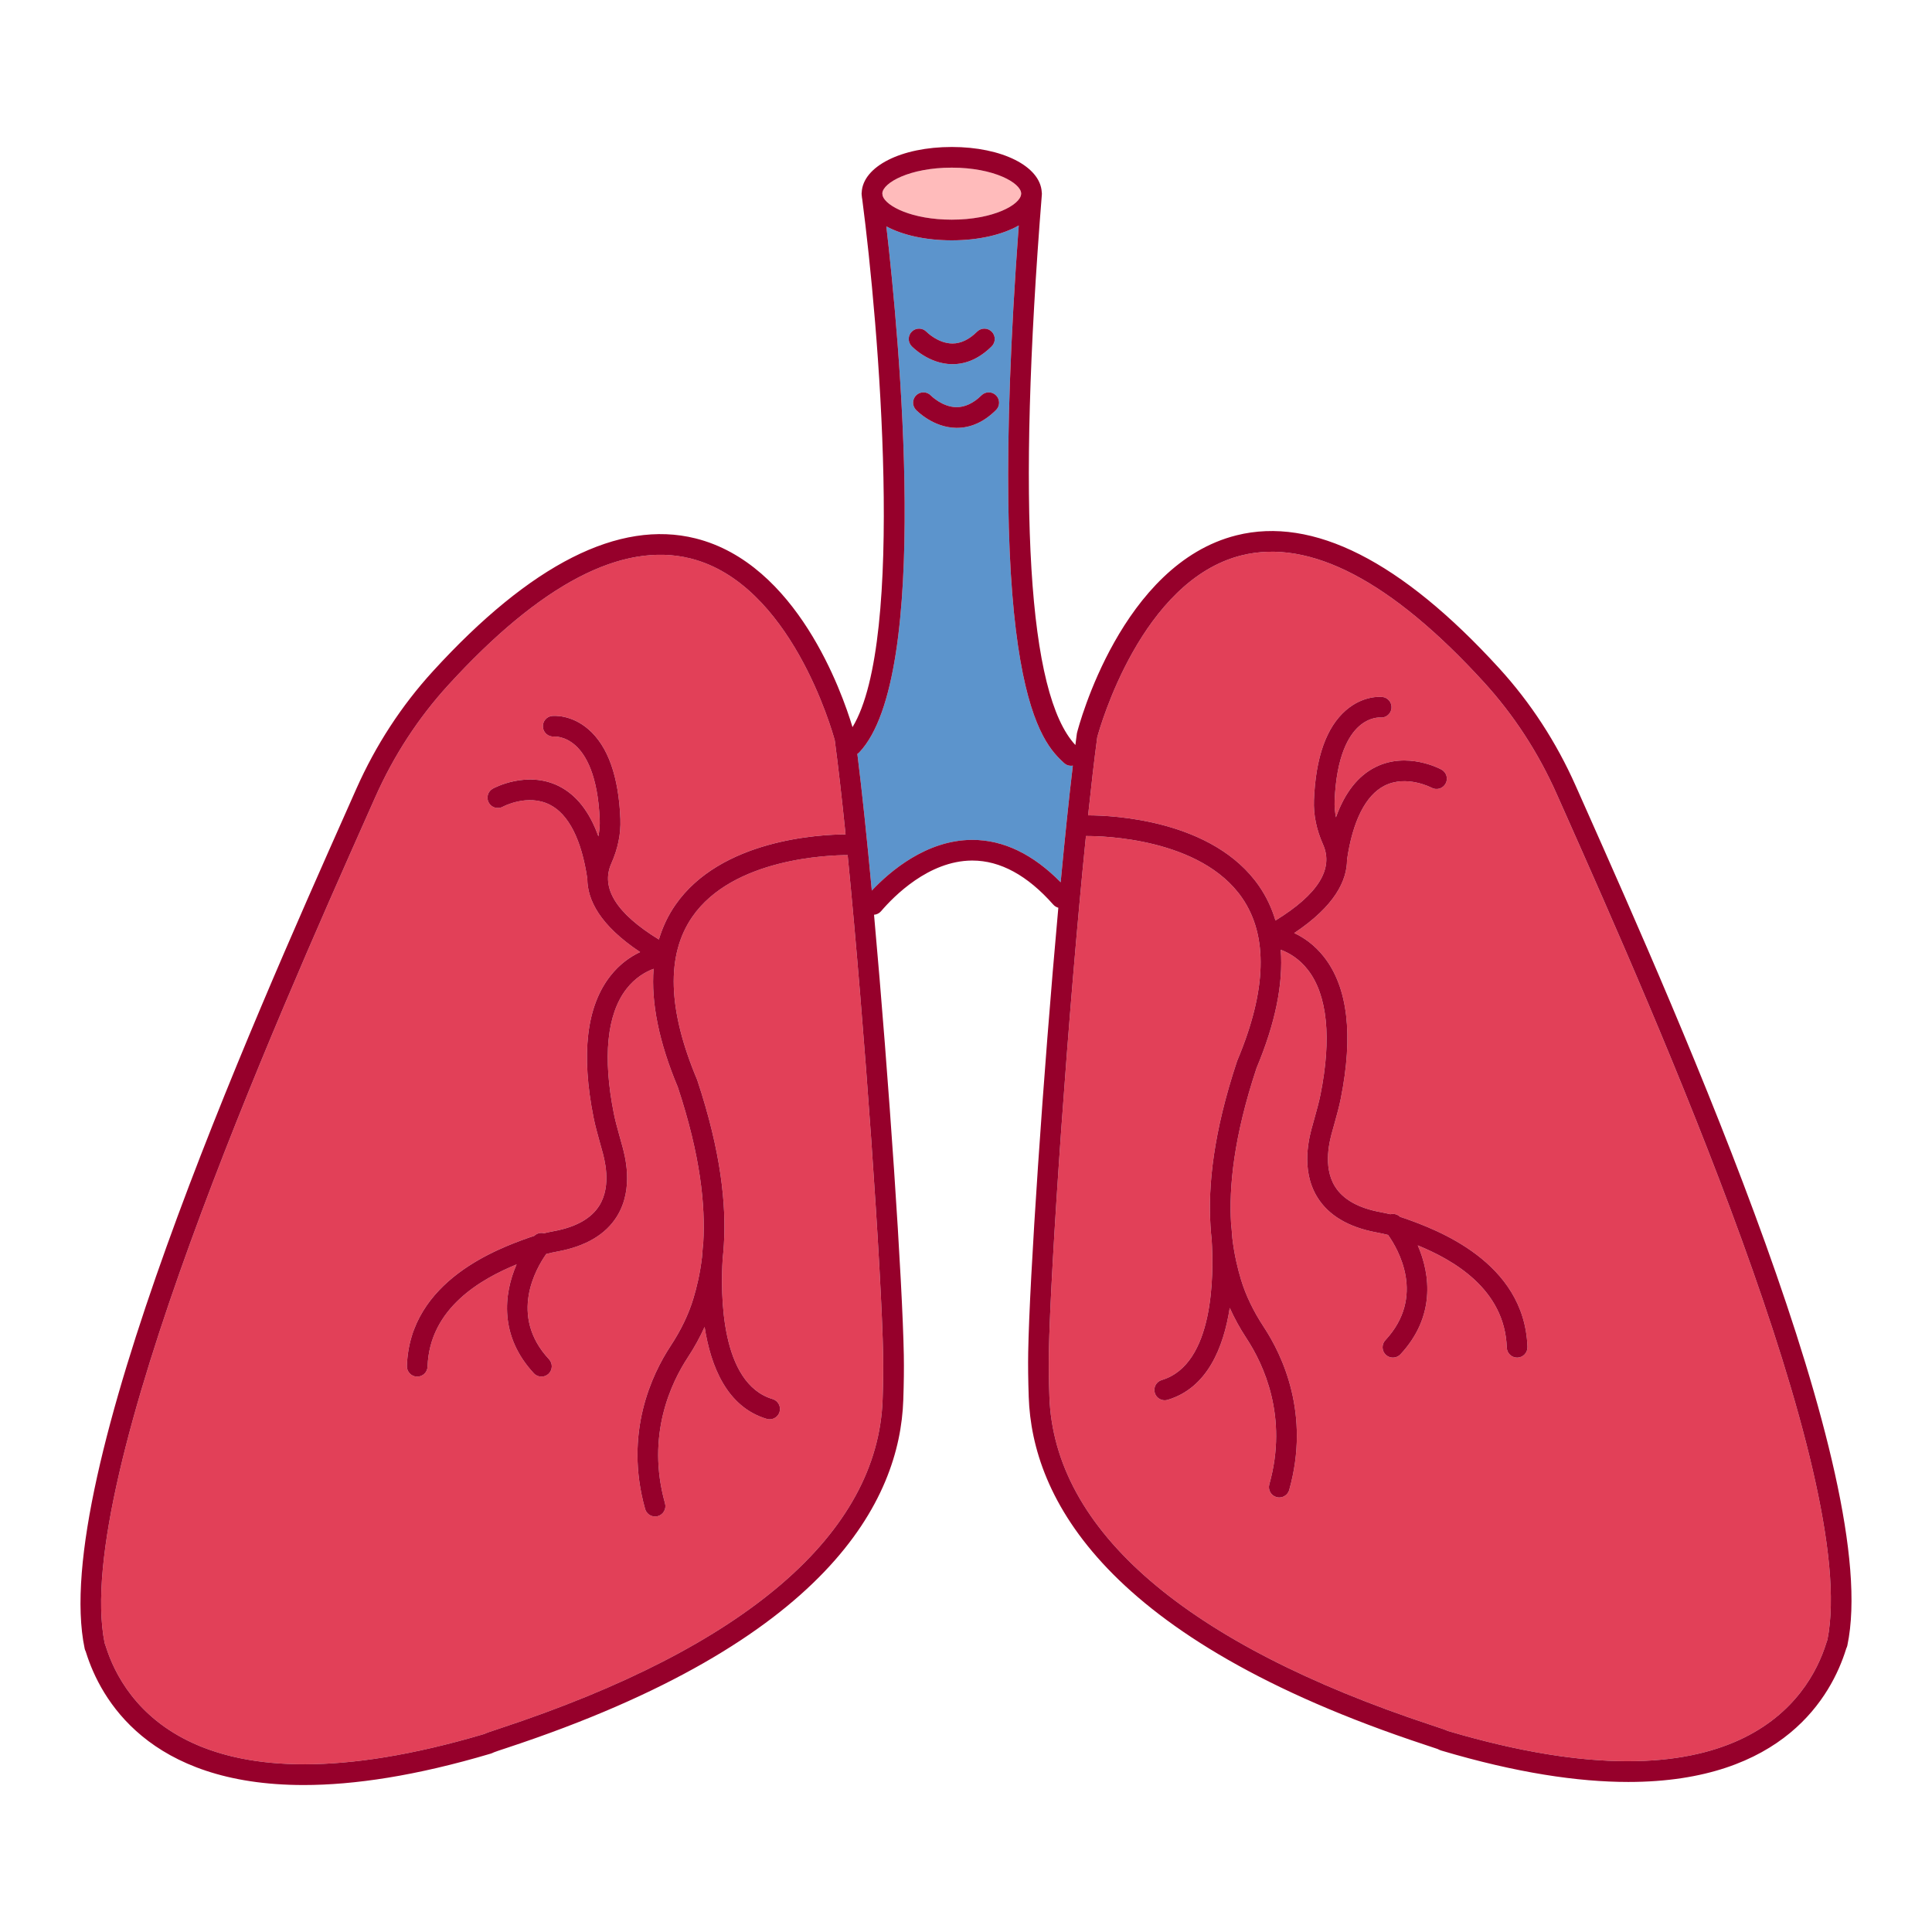 <?xml version="1.0" encoding="utf-8"?>
<!-- Generator: Adobe Illustrator 23.0.3, SVG Export Plug-In . SVG Version: 6.00 Build 0)  -->
<svg version="1.1" id="Layer_1" xmlns="http://www.w3.org/2000/svg" xmlns:xlink="http://www.w3.org/1999/xlink" x="0px" y="0px"
	 viewBox="0 0 1200 1200" enable-background="new 0 0 1200 1200" xml:space="preserve">
<g>
	<path fill="#FFBBBB" d="M548.22,121.627c-0.08-0.619-0.148-1.137-0.2-1.535c0.31-6.577,17.026-15.964,43.122-15.964
		c26.236,0,43.005,9.491,43.138,16.072c-0.009,0.111-0.016,0.217-0.025,0.327c-0.402,6.578-17.091,15.912-43.113,15.912
		C566.544,136.439,550.269,128.097,548.22,121.627z"/>
	<path fill="#5C94CC" d="M666.356,475.548c-0.356,0.06-0.714,0.108-1.074,0.108c-1.568,0-3.14-0.573-4.377-1.722
		c-13.652-12.724-49.386-46.096-28.142-333.898c-10.091,5.735-24.734,9.246-41.622,9.246c-16.322,0-30.564-3.273-40.612-8.669
		c7.89,68.448,28.026,279.265-16.781,326.654c-0.372,0.394-0.789,0.712-1.226,0.99c2.914,23.324,5.977,52.729,8.977,84.898
		c11.279-11.961,33.808-31.256,61.958-31.487c0.171,0,0.343,0,0.514,0c19.256,0,37.666,8.871,54.831,26.338
		C661.322,521.178,663.882,496.372,666.356,475.548z M566.435,205.902c2.563-2.433,6.614-2.333,9.055,0.213
		c0.167,0.171,7.098,7.149,15.961,7.236c0.054,0,0.109,0,0.163,0c5.23,0,10.376-2.471,15.292-7.353
		c2.521-2.496,6.58-2.475,9.084,0.038c2.496,2.521,2.479,6.584-0.038,9.084c-7.412,7.349-15.593,11.074-24.322,11.074
		c-0.155,0-0.309,0-0.464-0.004c-14.377-0.217-24.544-10.761-24.97-11.212C563.755,212.406,563.859,208.343,566.435,205.902z
		 M618.653,254.675c-7.412,7.353-15.589,11.078-24.318,11.078c-0.155,0-0.309,0-0.464,0c-14.372-0.217-24.544-10.765-24.97-11.216
		c-2.441-2.571-2.337-6.634,0.238-9.076c2.558-2.433,6.614-2.341,9.055,0.217c0.176,0.176,7.103,7.149,15.961,7.232
		c5.104-0.013,10.485-2.42,15.451-7.349c2.521-2.504,6.584-2.487,9.08,0.033C621.186,248.112,621.17,252.18,618.653,254.675z"/>
	<path fill="#E24058" d="M972.188,505.065c54.894,123.42,183.247,412.003,162.822,513.552c-0.297,0.702-0.518,1.421-0.727,2.09
		c-10.69,34.159-54.969,107.798-235.123,54.38l-0.176-0.075c-1.3-0.652-3.491-1.384-9.577-3.395
		c-152.634-50.362-234.797-121.033-237.615-204.375c-0.355-10.539-0.456-19.163-0.318-27.136
		c0.89-51.765,12.046-212.543,23.032-320.83c10.339-0.071,71.376,1.303,96.986,38.409c16.279,23.586,15.288,57.544-2.951,100.934
		c-0.063,0.15-0.121,0.305-0.176,0.46c-14.867,44.725-18.008,77.498-16.531,101.906c0.007,0.067-0.003,0.132,0.005,0.199
		c0.001,0.005,0.006,0.053,0.008,0.065c0.189,3.056,0.43,6.019,0.751,8.817c1.359,21.885,1.486,77.412-31.013,87.094
		c-3.399,1.012-5.334,4.586-4.323,7.985c0.832,2.788,3.386,4.59,6.149,4.59c0.61,0,1.225-0.084,1.835-0.268
		c24.694-7.356,34.769-32.632,38.568-57.107c2.853,6.31,6.274,12.621,10.39,18.873c10.393,15.777,26.057,48.54,14.193,90.712
		c-0.957,3.415,1.028,6.961,4.444,7.922c0.581,0.163,1.166,0.238,1.743,0.238c2.805,0,5.38-1.852,6.179-4.682
		c13.24-47.085-4.235-83.651-15.831-101.251c-6.459-9.816-11.212-19.711-14.134-29.422c-2.103-6.984-4.157-15.435-5.369-25.73
		c-0.285-4.392-0.62-7.542-0.776-8.867c-1.383-22.95,1.622-53.996,15.823-96.788c11.675-27.84,16.649-52.375,15.024-73.45
		c4.953,1.835,11.421,5.445,16.94,12.603c12.052,15.635,14.728,42.369,7.742,77.318c-0.903,4.507-2.132,8.93-3.432,13.612
		l-1.405,5.075c-1.956,6.843-7.914,27.683,2.897,45.149c6.956,11.237,19.318,18.574,36.738,21.81
		c2.626,0.488,4.979,1.001,7.181,1.563c6.195,8.748,23.534,38.244-1.708,65.395c-2.416,2.596-2.266,6.659,0.33,9.076
		c1.237,1.15,2.805,1.718,4.373,1.718c1.722,0,3.436-0.69,4.703-2.048c21.529-23.158,18.794-49.199,10.737-67.662
		c21.464,8.798,54.074,26.823,55.298,63.503c0.117,3.474,2.964,6.208,6.413,6.208c0.071,0,0.146,0,0.217-0.004
		c3.545-0.117,6.321-3.085,6.204-6.63c-1.777-53.205-57.331-73.092-75.842-79.718c-1.059-0.379-2.149-0.738-3.269-1.083
		c-1.634-1.597-3.932-2.167-6.053-1.62c-1.958-0.463-3.995-0.907-6.234-1.323c-13.716-2.55-23.193-7.914-28.168-15.944
		c-7.822-12.638-3.039-29.364-1.471-34.861l1.434-5.167c1.304-4.699,2.655-9.557,3.65-14.527
		c7.893-39.472,4.394-69.074-10.401-87.982c-5.861-7.491-12.587-12.061-18.511-14.841c25.176-16.766,32.795-32.571,32.804-45.605
		c3.543-24.125,11.59-40.017,23.311-45.931c13.62-6.885,28.929,1.129,29.205,1.283c3.11,1.681,7.002,0.548,8.7-2.558
		c1.706-3.11,0.564-7.011-2.546-8.716c-0.861-0.472-21.266-11.409-41.015-1.543c-10.866,5.433-19.068,15.892-24.533,31.186
		c-0.663-3.427-0.966-6.825-0.834-10.167c1.112-28.122,8.833-40.718,15.112-46.336c6.509-5.823,12.842-5.535,13.248-5.485
		c3.436,0.33,6.605-2.228,6.969-5.731c0.368-3.528-2.195-6.685-5.723-7.052c-1.196-0.105-11.944-0.941-22.596,8.29
		c-12.119,10.497-18.795,29.272-19.845,55.809c-0.355,9.076,1.534,18.331,5.619,27.508c6.788,15.231-3.175,31.101-29.526,47.244
		c-2.297-7.697-5.657-14.827-10.151-21.337c-28.453-41.229-91.016-43.952-106.224-43.967c1.929-18.271,3.84-34.77,5.675-48.497
		c1.71-6.325,27.437-97.447,89.634-112.978c42.474-10.589,93.108,15.882,150.489,78.727c18.607,20.38,33.837,43.766,45.271,69.513
		L972.188,505.065z M429.942,569.528c-16.258,23.582-15.255,57.532,2.977,100.9c0.063,0.151,0.121,0.305,0.176,0.46
		c14.896,44.806,18.022,77.621,16.523,102.044c-0.002,0.019,0.001,0.038-0.001,0.056c0,0.002-0.002,0.018-0.002,0.02
		c-0.188,3.044-0.424,6-0.743,8.788c-1.347,21.84-1.478,77.496,31.004,87.171c3.399,1.012,5.334,4.586,4.323,7.985
		c-0.828,2.788-3.386,4.59-6.15,4.59c-0.61,0-1.225-0.084-1.835-0.268c-24.696-7.356-34.771-32.635-38.57-57.111
		c-2.853,6.31-6.275,12.621-10.392,18.872c-10.393,15.786-26.053,48.556-14.193,90.716c0.957,3.415-1.028,6.961-4.444,7.922
		c-0.581,0.163-1.166,0.238-1.743,0.238c-2.805,0-5.38-1.852-6.179-4.682c-13.24-47.072,4.239-83.643,15.832-101.255
		c6.459-9.812,11.212-19.707,14.134-29.418c2.104-6.986,4.158-15.441,5.37-25.738c0.285-4.392,0.62-7.538,0.775-8.862
		c1.383-22.95-1.621-53.997-15.819-96.784c-11.674-27.839-16.649-52.373-15.026-73.448c-4.947,1.834-11.419,5.444-16.942,12.605
		c-12.052,15.631-14.728,42.365-7.738,77.318c0.907,4.536,2.145,8.988,3.457,13.699l1.384,4.992
		c1.952,6.848,7.905,27.687-2.91,45.145c-6.956,11.233-19.318,18.57-36.734,21.805c-2.635,0.49-4.996,1.004-7.175,1.559
		c-6.195,8.741-23.547,38.242,1.703,65.399c2.416,2.596,2.266,6.659-0.33,9.076c-1.237,1.15-2.805,1.718-4.373,1.718
		c-1.722,0-3.436-0.69-4.703-2.048c-21.525-23.154-18.795-49.191-10.741-67.653c-21.609,8.872-54.069,26.899-55.29,63.493
		c-0.117,3.474-2.964,6.208-6.413,6.208c-0.071,0-0.146,0-0.217-0.004c-3.545-0.117-6.321-3.085-6.204-6.63
		c1.773-53.205,57.327-73.092,75.583-79.626c1.156-0.414,2.326-0.802,3.521-1.171c1.641-1.602,3.952-2.178,6.077-1.627
		c1.959-0.464,3.988-0.907,6.212-1.32c13.716-2.55,23.193-7.914,28.164-15.94c7.826-12.633,3.048-29.364,1.48-34.857l-1.409-5.075
		c-1.317-4.732-2.676-9.623-3.675-14.628c-7.893-39.472-4.398-69.074,10.397-87.982c5.861-7.491,12.592-12.057,18.515-14.841
		c-25.167-16.76-32.79-32.56-32.806-45.59c-3.551-24.195-11.627-40.109-23.397-45.992c-13.804-6.906-28.95,1.233-29.105,1.317
		c-3.102,1.697-7.011,0.569-8.716-2.546c-1.706-3.11-0.564-7.011,2.546-8.716c0.857-0.472,21.258-11.413,41.015-1.543
		c10.87,5.434,19.071,15.896,24.536,31.192c0.664-3.428,0.965-6.828,0.831-10.172c-1.112-28.118-8.829-40.718-15.108-46.332
		c-6.593-5.89-13.001-5.514-13.26-5.485c-3.553,0.272-6.605-2.345-6.91-5.836c-0.309-3.495,2.191-6.584,5.677-6.948
		c1.191-0.104,11.935-0.941,22.591,8.29c12.119,10.493,18.795,29.268,19.845,55.801c0.36,9.08-1.53,18.336-5.619,27.512
		c-6.787,15.226,3.178,31.103,29.527,47.246c2.297-7.699,5.656-14.831,10.15-21.344c28.198-40.849,89.889-43.867,105.803-43.953
		c-2.277-22.255-4.543-42.245-6.704-58.411c-1.714-6.317-27.541-97.506-89.667-112.99c-42.478-10.577-93.091,15.911-150.46,78.739
		c-18.599,20.371-33.828,43.757-45.27,69.513l-5.297,11.906C172.913,630.413,44.568,918.975,64.99,1020.519
		c0.297,0.707,0.518,1.421,0.732,2.094c10.689,34.155,55.015,107.785,235.106,54.384l0.176-0.075
		c1.296-0.652,3.474-1.384,9.582-3.395c152.642-50.358,234.809-121.033,237.627-204.384c0.355-10.535,0.456-19.159,0.318-27.131
		c-0.863-50.215-11.386-202.965-22.041-310.911C514.815,531.136,455.103,533.017,429.942,569.528z"/>
	<path fill="#96002B" d="M978.643,487.976c-11.994-27.01-27.984-51.558-47.528-72.962c-60.805-66.595-115.687-94.374-163.081-82.523
		c-71.465,17.842-97.965,118.32-99.057,122.589c-0.063,0.242-0.109,0.489-0.142,0.74c-0.297,2.213-0.597,4.567-0.898,6.918
		c-29.407-31.466-36.428-146.419-20.824-341.946c0.006-0.077-0.008-0.152-0.005-0.23c0.002-0.094,0.026-0.185,0.026-0.28
		c0-0.149-0.036-0.293-0.04-0.441c-0.012-0.18-0.022-0.357-0.049-0.533c-0.936-16.037-24.62-28.022-55.905-28.022
		c-31.416,0-55.176,12.084-55.923,28.222c-0.021,0.176-0.042,0.349-0.048,0.528c-0.001,0.083-0.022,0.162-0.022,0.246
		c0,0.178,0.042,0.348,0.048,0.525c0.009,0.109-0.004,0.214,0.011,0.324c0.02,0.15,0.041,0.312,0.061,0.465
		c0.059,0.746,0.136,1.488,0.292,2.217c10.17,77.742,26.931,273.575-6.053,327.824c-6.533-21.705-34.578-101.524-97.537-117.243
		c-47.39-11.818-102.276,15.932-163.085,82.527c-19.535,21.396-35.526,45.939-47.528,72.958l-5.288,11.902
		C155.819,637.24,30.45,919.109,52.59,1023.985c0.134,0.631,0.355,1.225,0.656,1.768c0.063,0.201,0.134,0.431,0.217,0.694
		c8.942,28.574,38.623,82.268,135.18,82.268c31.22,0,69.442-5.619,116.201-19.515c0.238-0.071,0.468-0.155,0.698-0.251l0.761-0.326
		c0.251-0.109,0.192-0.071,0.426-0.209c0.773-0.351,4.222-1.488,7.876-2.692c199.877-65.943,244.337-153.938,246.44-216.144
		c0.364-10.761,0.468-19.59,0.326-27.788c-0.77-44.682-9.153-170.206-18.495-273.619c1.63-0.135,3.211-0.855,4.357-2.193
		c8.022-9.389,29.569-31.253,56.328-31.471c0.134,0,0.268,0,0.397,0c17.311,0,34.213,9.205,50.249,27.37
		c0.863,0.977,1.962,1.624,3.136,1.94c-9.43,103.875-17.94,231.04-18.713,276.067c-0.142,8.198-0.038,17.027,0.326,27.792
		c2.103,62.201,46.558,150.188,246.427,216.139c3.658,1.204,7.111,2.345,7.583,2.533c0.242,0.146,0.497,0.272,0.761,0.385
		l0.761,0.322c0.217,0.092,0.443,0.171,0.669,0.238c46.771,13.9,84.985,19.515,116.209,19.515
		c96.544,0,126.234-53.694,135.172-82.268c0.079-0.263,0.151-0.493,0.213-0.69c0.301-0.548,0.523-1.141,0.656-1.768
		c22.144-104.88-103.233-386.766-163.486-522.234L978.643,487.976z M548.22,121.627c-0.08-0.619-0.148-1.137-0.2-1.535
		c0.31-6.577,17.026-15.964,43.122-15.964c26.236,0,43.005,9.491,43.138,16.072c-0.009,0.111-0.016,0.217-0.025,0.327
		c-0.402,6.578-17.091,15.912-43.113,15.912C566.544,136.439,550.269,128.097,548.22,121.627z M548.529,842.012
		c0.138,7.972,0.038,16.597-0.318,27.131c-2.818,83.35-84.985,154.026-237.627,204.384c-6.108,2.011-8.286,2.742-9.582,3.395
		l-0.176,0.075c-180.091,53.401-224.417-20.229-235.106-54.384c-0.213-0.673-0.435-1.388-0.732-2.094
		C44.568,918.975,172.913,630.413,227.799,507.001l5.297-11.906c11.442-25.756,26.671-49.142,45.27-69.513
		c57.369-62.828,107.982-89.316,150.46-78.739c62.126,15.484,87.953,106.673,89.667,112.99c2.161,16.166,4.427,36.156,6.704,58.411
		c-15.914,0.086-77.605,3.104-105.803,43.953c-4.494,6.512-7.854,13.644-10.15,21.344c-26.349-16.143-36.314-32.019-29.527-47.246
		c4.089-9.176,5.978-18.432,5.619-27.512c-1.049-26.534-7.726-45.308-19.845-55.801c-10.656-9.23-21.4-8.394-22.591-8.29
		c-3.487,0.364-5.986,3.453-5.677,6.948c0.305,3.491,3.357,6.108,6.91,5.836c0.259-0.029,6.668-0.406,13.26,5.485
		c6.279,5.614,13.996,18.214,15.108,46.332c0.134,3.344-0.167,6.744-0.831,10.172c-5.465-15.295-13.666-25.758-24.536-31.192
		c-19.757-9.87-40.158,1.07-41.015,1.543c-3.11,1.706-4.252,5.606-2.546,8.716c1.706,3.114,5.614,4.243,8.716,2.546
		c0.155-0.084,15.301-8.223,29.105-1.317c11.77,5.883,19.846,21.797,23.397,45.992c0.016,13.031,7.638,28.831,32.806,45.59
		c-5.924,2.784-12.654,7.349-18.515,14.841c-14.795,18.908-18.29,48.51-10.397,87.982c0.999,5.004,2.358,9.895,3.675,14.628
		l1.409,5.075c1.568,5.493,6.346,22.223-1.48,34.857c-4.971,8.026-14.448,13.39-28.164,15.94c-2.224,0.413-4.254,0.856-6.212,1.32
		c-2.125-0.551-4.437,0.025-6.077,1.627c-1.195,0.369-2.365,0.757-3.521,1.171c-18.256,6.534-73.811,26.421-75.583,79.626
		c-0.117,3.545,2.659,6.513,6.204,6.63c0.071,0.004,0.146,0.004,0.217,0.004c3.449,0,6.296-2.734,6.413-6.208
		c1.221-36.594,33.681-54.621,55.29-63.493c-8.054,18.462-10.784,44.499,10.741,67.653c1.267,1.359,2.981,2.048,4.703,2.048
		c1.568,0,3.135-0.569,4.373-1.718c2.596-2.416,2.747-6.48,0.33-9.076c-25.25-27.157-7.898-56.658-1.703-65.399
		c2.179-0.555,4.54-1.069,7.175-1.559c17.416-3.236,29.778-10.572,36.734-21.805c10.815-17.458,4.862-38.297,2.91-45.145
		l-1.384-4.992c-1.313-4.711-2.55-9.164-3.457-13.699c-6.99-34.953-4.314-61.687,7.738-77.318
		c5.523-7.161,11.995-10.771,16.942-12.605c-1.623,21.075,3.352,45.609,15.026,73.448c14.197,42.787,17.202,73.835,15.819,96.784
		c-0.156,1.323-0.49,4.47-0.775,8.862c-1.212,10.298-3.266,18.753-5.37,25.738c-2.922,9.711-7.675,19.606-14.134,29.418
		c-11.592,17.612-29.071,54.183-15.832,101.255c0.798,2.83,3.374,4.682,6.179,4.682c0.577,0,1.162-0.075,1.743-0.238
		c3.415-0.961,5.401-4.507,4.444-7.922c-11.86-42.16,3.8-74.931,14.193-90.716c4.117-6.251,7.538-12.561,10.392-18.872
		c3.799,24.476,13.875,49.755,38.57,57.111c0.61,0.184,1.225,0.268,1.835,0.268c2.763,0,5.322-1.802,6.15-4.59
		c1.012-3.399-0.924-6.973-4.323-7.985c-32.482-9.676-32.35-65.332-31.004-87.171c0.319-2.788,0.555-5.744,0.743-8.788
		c0-0.002,0.002-0.018,0.002-0.02c0.002-0.019-0.001-0.038,0.001-0.056c1.499-24.422-1.627-57.237-16.523-102.044
		c-0.054-0.155-0.113-0.309-0.176-0.46c-18.231-43.368-19.234-77.318-2.977-100.9c25.162-36.511,84.873-38.393,96.547-38.427
		C537.143,639.048,547.666,791.797,548.529,842.012z M603.971,521.666c-0.171,0-0.343,0-0.514,0
		c-28.15,0.231-50.679,19.526-61.958,31.487c-3-32.169-6.063-61.574-8.977-84.898c0.437-0.278,0.854-0.596,1.226-0.99
		c44.808-47.389,24.671-258.206,16.781-326.654c10.049,5.396,24.29,8.669,40.612,8.669c16.888,0,31.53-3.512,41.622-9.246
		c-21.243,287.802,14.49,321.174,28.142,333.898c1.237,1.15,2.809,1.722,4.377,1.722c0.36,0,0.718-0.048,1.074-0.108
		c-2.474,20.824-5.034,45.63-7.554,72.456C641.637,530.537,623.227,521.666,603.971,521.666z M1135.01,1018.617
		c-0.297,0.702-0.518,1.421-0.727,2.09c-10.69,34.159-54.969,107.798-235.123,54.38l-0.176-0.075
		c-1.3-0.652-3.491-1.384-9.577-3.395c-152.634-50.362-234.797-121.033-237.615-204.375c-0.355-10.539-0.456-19.163-0.318-27.136
		c0.89-51.765,12.046-212.543,23.032-320.83c10.339-0.071,71.376,1.303,96.986,38.409c16.279,23.586,15.288,57.544-2.951,100.934
		c-0.063,0.15-0.121,0.305-0.176,0.46c-14.867,44.725-18.008,77.498-16.531,101.906c0.007,0.067-0.003,0.132,0.005,0.199
		c0.001,0.005,0.006,0.053,0.008,0.065c0.189,3.056,0.43,6.019,0.751,8.817c1.359,21.885,1.486,77.412-31.013,87.094
		c-3.399,1.012-5.334,4.586-4.323,7.985c0.832,2.788,3.386,4.59,6.149,4.59c0.61,0,1.225-0.084,1.835-0.268
		c24.694-7.356,34.769-32.632,38.568-57.107c2.853,6.31,6.274,12.621,10.39,18.873c10.393,15.777,26.057,48.54,14.193,90.712
		c-0.957,3.415,1.028,6.961,4.444,7.922c0.581,0.163,1.166,0.238,1.743,0.238c2.805,0,5.38-1.852,6.179-4.682
		c13.24-47.085-4.235-83.651-15.831-101.251c-6.459-9.816-11.212-19.711-14.134-29.422c-2.103-6.984-4.157-15.435-5.369-25.73
		c-0.285-4.392-0.62-7.542-0.776-8.867c-1.383-22.95,1.622-53.996,15.823-96.788c11.675-27.84,16.649-52.375,15.024-73.45
		c4.953,1.835,11.421,5.445,16.94,12.603c12.052,15.635,14.728,42.369,7.742,77.318c-0.903,4.507-2.132,8.93-3.432,13.612
		l-1.405,5.075c-1.956,6.843-7.914,27.683,2.897,45.149c6.956,11.237,19.318,18.574,36.738,21.81
		c2.626,0.488,4.979,1.001,7.181,1.563c6.195,8.748,23.534,38.244-1.708,65.395c-2.416,2.596-2.266,6.659,0.33,9.076
		c1.237,1.15,2.805,1.718,4.373,1.718c1.722,0,3.436-0.69,4.703-2.048c21.529-23.158,18.794-49.199,10.737-67.662
		c21.464,8.798,54.074,26.823,55.298,63.503c0.117,3.474,2.964,6.208,6.413,6.208c0.071,0,0.146,0,0.217-0.004
		c3.545-0.117,6.321-3.085,6.204-6.63c-1.777-53.205-57.331-73.092-75.842-79.718c-1.059-0.379-2.149-0.738-3.269-1.083
		c-1.634-1.597-3.932-2.167-6.053-1.62c-1.958-0.463-3.995-0.907-6.234-1.323c-13.716-2.55-23.193-7.914-28.168-15.944
		c-7.822-12.638-3.039-29.364-1.471-34.861l1.434-5.167c1.304-4.699,2.655-9.557,3.65-14.527
		c7.893-39.472,4.394-69.074-10.401-87.982c-5.861-7.491-12.587-12.061-18.511-14.841c25.176-16.766,32.795-32.571,32.804-45.605
		c3.543-24.125,11.59-40.017,23.311-45.931c13.62-6.885,28.929,1.129,29.205,1.283c3.11,1.681,7.002,0.548,8.7-2.558
		c1.706-3.11,0.564-7.011-2.546-8.716c-0.861-0.472-21.266-11.409-41.015-1.543c-10.866,5.433-19.068,15.892-24.533,31.186
		c-0.663-3.427-0.966-6.825-0.834-10.167c1.112-28.122,8.833-40.718,15.112-46.336c6.509-5.823,12.842-5.535,13.248-5.485
		c3.436,0.33,6.605-2.228,6.969-5.731c0.368-3.528-2.195-6.685-5.723-7.052c-1.196-0.105-11.944-0.941-22.596,8.29
		c-12.119,10.497-18.795,29.272-19.845,55.809c-0.355,9.076,1.534,18.331,5.619,27.508c6.788,15.231-3.175,31.101-29.526,47.244
		c-2.297-7.697-5.657-14.827-10.151-21.337c-28.453-41.229-91.016-43.952-106.224-43.967c1.929-18.271,3.84-34.77,5.675-48.497
		c1.71-6.325,27.437-97.447,89.634-112.978c42.474-10.589,93.108,15.882,150.489,78.727c18.607,20.38,33.837,43.766,45.271,69.513
		l5.284,11.877C1027.082,628.486,1155.435,917.069,1135.01,1018.617z M618.686,245.595c2.5,2.517,2.483,6.584-0.033,9.08
		c-7.412,7.353-15.589,11.078-24.318,11.078c-0.155,0-0.309,0-0.464,0c-14.372-0.217-24.544-10.765-24.97-11.216
		c-2.441-2.571-2.337-6.634,0.238-9.076c2.558-2.433,6.614-2.341,9.055,0.217c0.176,0.176,7.103,7.149,15.961,7.232
		c5.104-0.013,10.485-2.42,15.451-7.349C612.127,243.058,616.191,243.074,618.686,245.595z M591.166,226.189
		c-14.377-0.217-24.544-10.761-24.97-11.212c-2.441-2.571-2.337-6.634,0.238-9.076c2.563-2.433,6.614-2.333,9.055,0.213
		c0.167,0.171,7.098,7.149,15.961,7.236c0.054,0,0.109,0,0.163,0c5.23,0,10.376-2.471,15.292-7.353
		c2.521-2.496,6.58-2.475,9.084,0.038c2.496,2.521,2.479,6.584-0.038,9.084c-7.412,7.349-15.593,11.074-24.322,11.074
		C591.476,226.194,591.321,226.194,591.166,226.189z"/>
</g>
</svg>
